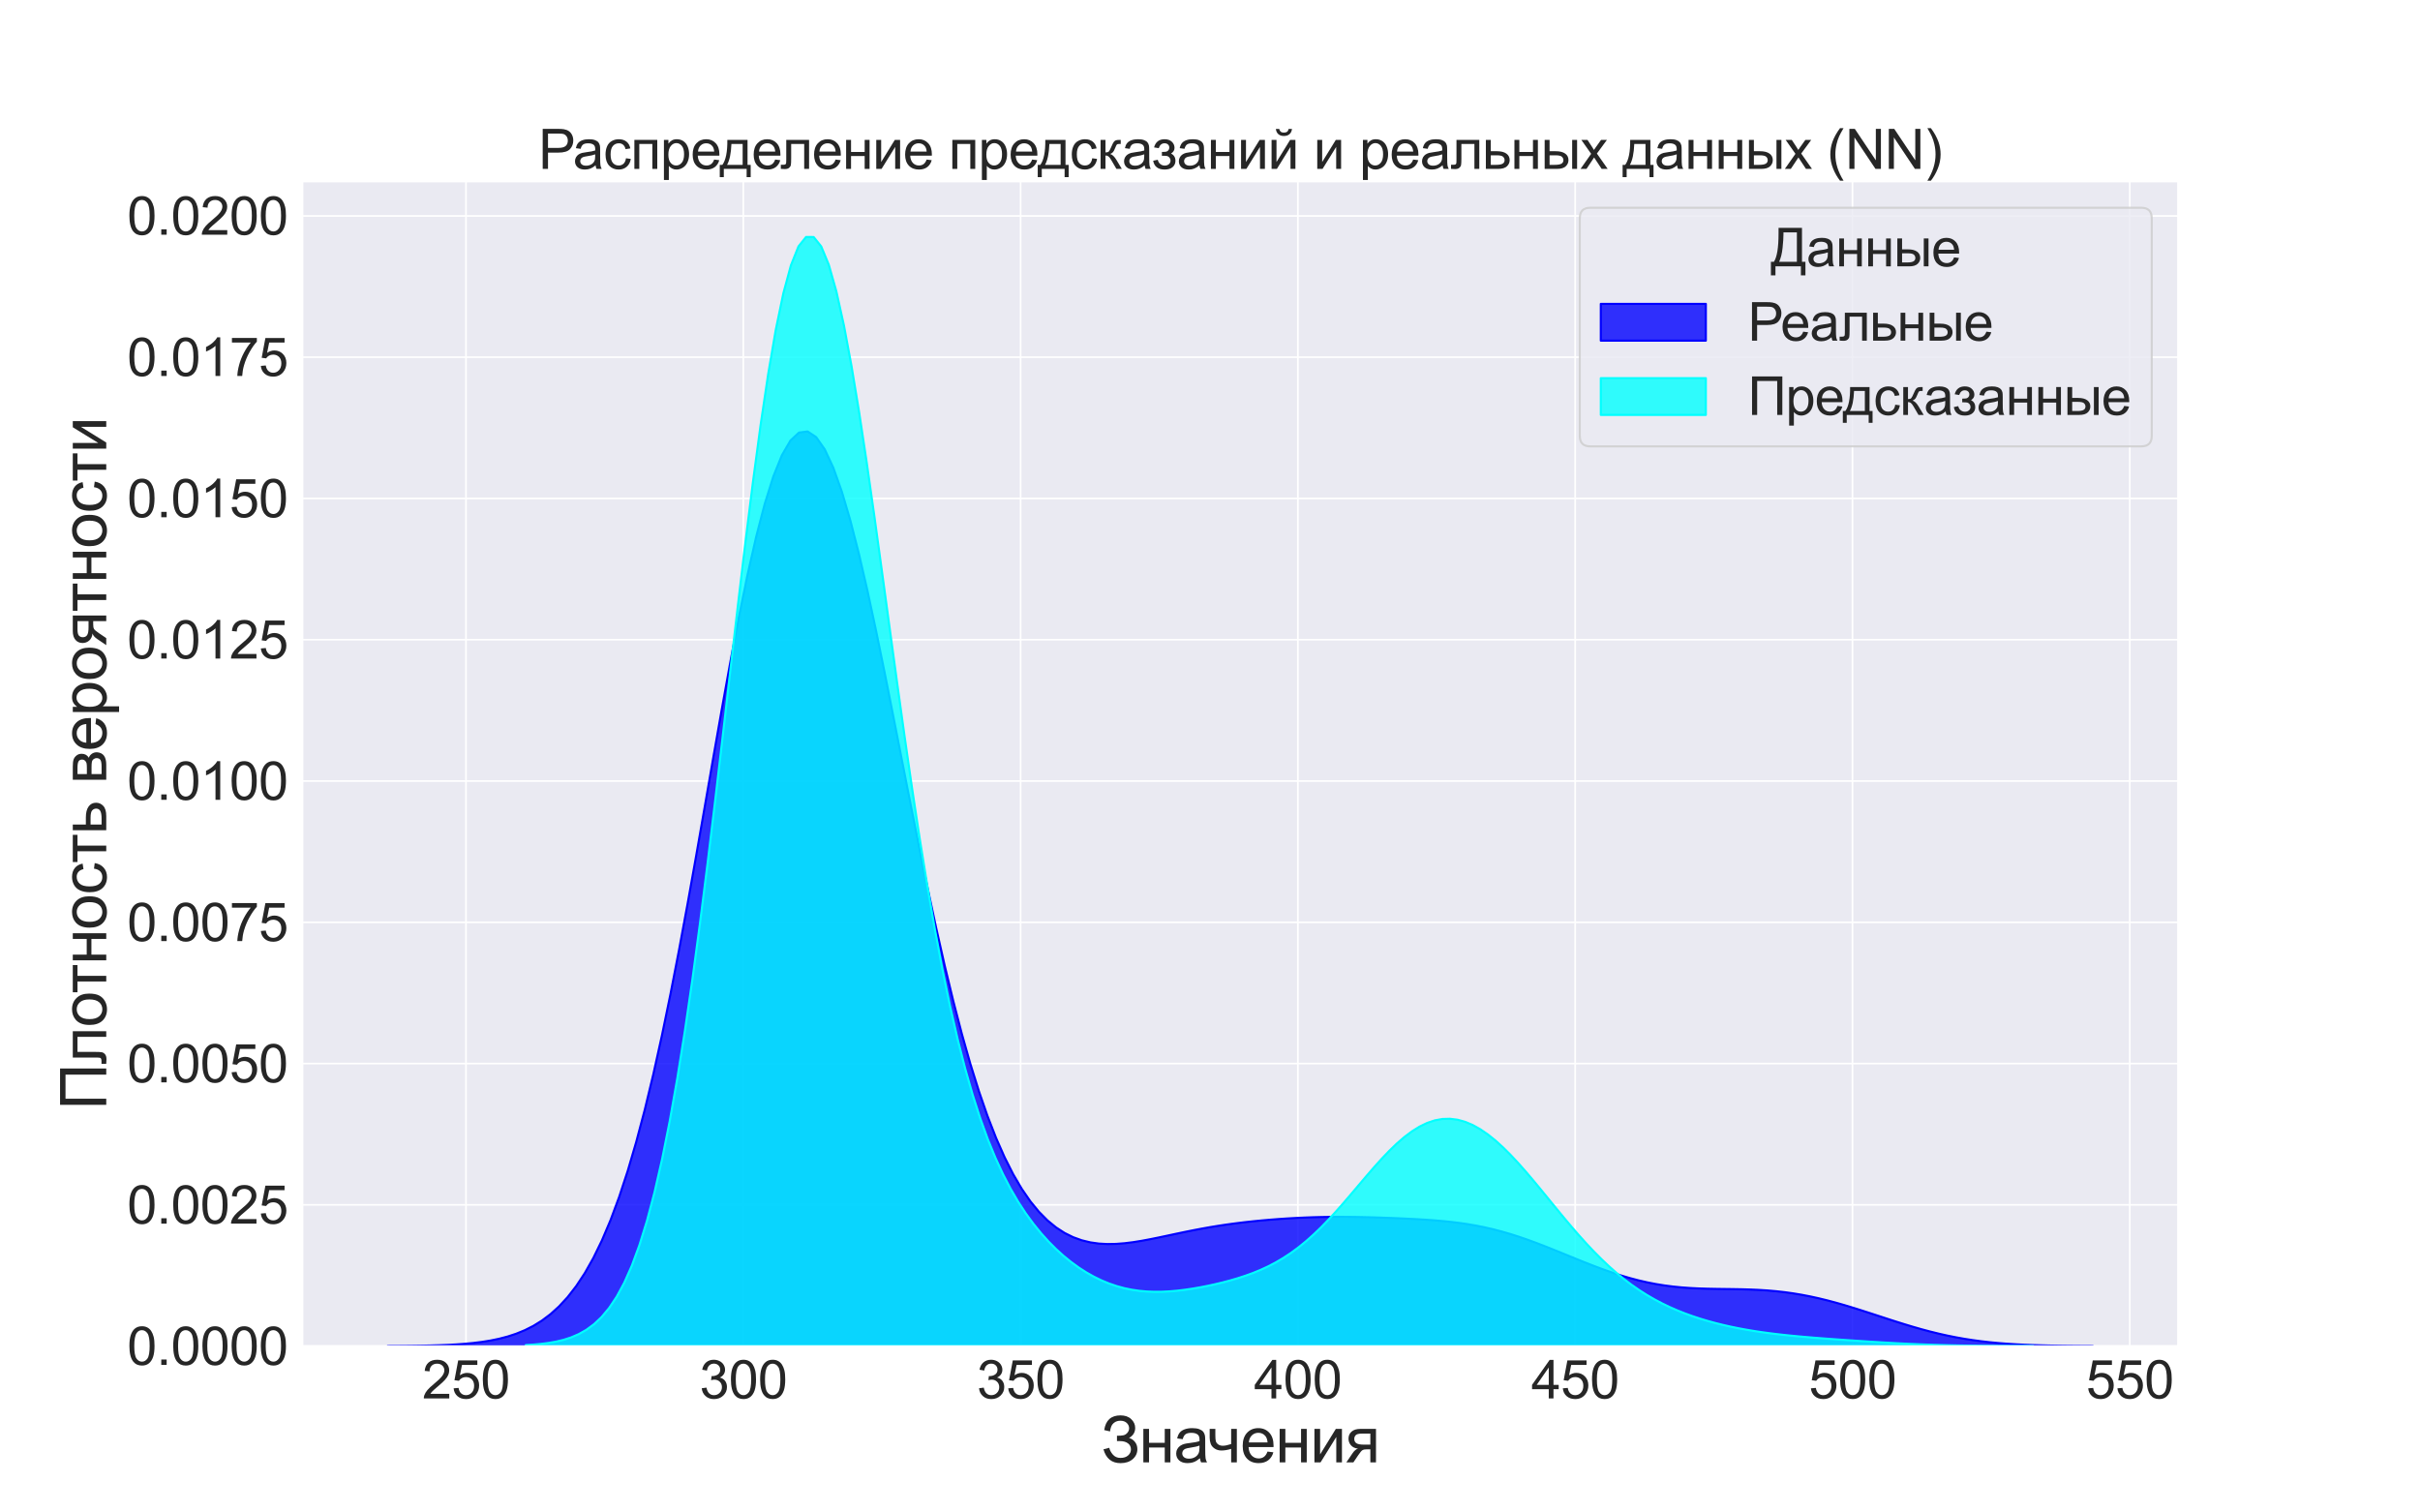 <?xml version="1.0" encoding="utf-8" standalone="no"?>
<!DOCTYPE svg PUBLIC "-//W3C//DTD SVG 1.1//EN"
  "http://www.w3.org/Graphics/SVG/1.1/DTD/svg11.dtd">
<svg xmlns:xlink="http://www.w3.org/1999/xlink" width="1152pt" height="720pt" viewBox="0 0 1152 720" xmlns="http://www.w3.org/2000/svg" version="1.1">
 <defs>
  <style type="text/css">*{stroke-linejoin: round; stroke-linecap: butt}</style>
 </defs>
 <g id="figure_1">
  <g id="patch_1">
   <path d="M 0 720 
L 1152 720 
L 1152 0 
L 0 0 
z
" style="fill: #ffffff"/>
  </g>
  <g id="axes_1">
   <g id="patch_2">
    <path d="M 144 640.8 
L 1036.8 640.8 
L 1036.8 86.4 
L 144 86.4 
z
" style="fill: #eaeaf2"/>
   </g>
   <g id="matplotlib.axis_1">
    <g id="xtick_1">
     <g id="line2d_1">
      <path d="M 221.827 640.8 
L 221.827 86.4 
" clip-path="url(#pad0584fffa)" style="fill: none; stroke: #ffffff; stroke-width: 0.8; stroke-linecap: round"/>
     </g>
     <g id="text_1">
      <!-- 250 -->
      <g style="fill: #262626" transform="translate(200.973 665.695) scale(0.25 -0.25)">
       <defs>
        <path id="ArialMT-32" d="M 3222 541 
L 3222 0 
L 194 0 
Q 188 203 259 391 
Q 375 700 629 1000 
Q 884 1300 1366 1694 
Q 2113 2306 2375 2664 
Q 2638 3022 2638 3341 
Q 2638 3675 2398 3904 
Q 2159 4134 1775 4134 
Q 1369 4134 1125 3890 
Q 881 3647 878 3216 
L 300 3275 
Q 359 3922 746 4261 
Q 1134 4600 1788 4600 
Q 2447 4600 2831 4234 
Q 3216 3869 3216 3328 
Q 3216 3053 3103 2787 
Q 2991 2522 2730 2228 
Q 2469 1934 1863 1422 
Q 1356 997 1212 845 
Q 1069 694 975 541 
L 3222 541 
z
" transform="scale(0.016)"/>
        <path id="ArialMT-35" d="M 266 1200 
L 856 1250 
Q 922 819 1161 601 
Q 1400 384 1738 384 
Q 2144 384 2425 690 
Q 2706 997 2706 1503 
Q 2706 1984 2436 2262 
Q 2166 2541 1728 2541 
Q 1456 2541 1237 2417 
Q 1019 2294 894 2097 
L 366 2166 
L 809 4519 
L 3088 4519 
L 3088 3981 
L 1259 3981 
L 1013 2750 
Q 1425 3038 1878 3038 
Q 2478 3038 2890 2622 
Q 3303 2206 3303 1553 
Q 3303 931 2941 478 
Q 2500 -78 1738 -78 
Q 1113 -78 717 272 
Q 322 622 266 1200 
z
" transform="scale(0.016)"/>
        <path id="ArialMT-30" d="M 266 2259 
Q 266 3072 433 3567 
Q 600 4063 929 4331 
Q 1259 4600 1759 4600 
Q 2128 4600 2406 4451 
Q 2684 4303 2865 4023 
Q 3047 3744 3150 3342 
Q 3253 2941 3253 2259 
Q 3253 1453 3087 958 
Q 2922 463 2592 192 
Q 2263 -78 1759 -78 
Q 1097 -78 719 397 
Q 266 969 266 2259 
z
M 844 2259 
Q 844 1131 1108 757 
Q 1372 384 1759 384 
Q 2147 384 2411 759 
Q 2675 1134 2675 2259 
Q 2675 3391 2411 3762 
Q 2147 4134 1753 4134 
Q 1366 4134 1134 3806 
Q 844 3388 844 2259 
z
" transform="scale(0.016)"/>
       </defs>
       <use xlink:href="#ArialMT-32"/>
       <use xlink:href="#ArialMT-35" x="55.615"/>
       <use xlink:href="#ArialMT-30" x="111.23"/>
      </g>
     </g>
    </g>
    <g id="xtick_2">
     <g id="line2d_2">
      <path d="M 353.831 640.8 
L 353.831 86.4 
" clip-path="url(#pad0584fffa)" style="fill: none; stroke: #ffffff; stroke-width: 0.8; stroke-linecap: round"/>
     </g>
     <g id="text_2">
      <!-- 300 -->
      <g style="fill: #262626" transform="translate(332.977 665.695) scale(0.25 -0.25)">
       <defs>
        <path id="ArialMT-33" d="M 269 1209 
L 831 1284 
Q 928 806 1161 595 
Q 1394 384 1728 384 
Q 2125 384 2398 659 
Q 2672 934 2672 1341 
Q 2672 1728 2419 1979 
Q 2166 2231 1775 2231 
Q 1616 2231 1378 2169 
L 1441 2663 
Q 1497 2656 1531 2656 
Q 1891 2656 2178 2843 
Q 2466 3031 2466 3422 
Q 2466 3731 2256 3934 
Q 2047 4138 1716 4138 
Q 1388 4138 1169 3931 
Q 950 3725 888 3313 
L 325 3413 
Q 428 3978 793 4289 
Q 1159 4600 1703 4600 
Q 2078 4600 2393 4439 
Q 2709 4278 2876 4000 
Q 3044 3722 3044 3409 
Q 3044 3113 2884 2869 
Q 2725 2625 2413 2481 
Q 2819 2388 3044 2092 
Q 3269 1797 3269 1353 
Q 3269 753 2831 336 
Q 2394 -81 1725 -81 
Q 1122 -81 723 278 
Q 325 638 269 1209 
z
" transform="scale(0.016)"/>
       </defs>
       <use xlink:href="#ArialMT-33"/>
       <use xlink:href="#ArialMT-30" x="55.615"/>
       <use xlink:href="#ArialMT-30" x="111.23"/>
      </g>
     </g>
    </g>
    <g id="xtick_3">
     <g id="line2d_3">
      <path d="M 485.834 640.8 
L 485.834 86.4 
" clip-path="url(#pad0584fffa)" style="fill: none; stroke: #ffffff; stroke-width: 0.8; stroke-linecap: round"/>
     </g>
     <g id="text_3">
      <!-- 350 -->
      <g style="fill: #262626" transform="translate(464.981 665.695) scale(0.25 -0.25)">
       <use xlink:href="#ArialMT-33"/>
       <use xlink:href="#ArialMT-35" x="55.615"/>
       <use xlink:href="#ArialMT-30" x="111.23"/>
      </g>
     </g>
    </g>
    <g id="xtick_4">
     <g id="line2d_4">
      <path d="M 617.838 640.8 
L 617.838 86.4 
" clip-path="url(#pad0584fffa)" style="fill: none; stroke: #ffffff; stroke-width: 0.8; stroke-linecap: round"/>
     </g>
     <g id="text_4">
      <!-- 400 -->
      <g style="fill: #262626" transform="translate(596.985 665.695) scale(0.25 -0.25)">
       <defs>
        <path id="ArialMT-34" d="M 2069 0 
L 2069 1097 
L 81 1097 
L 81 1613 
L 2172 4581 
L 2631 4581 
L 2631 1613 
L 3250 1613 
L 3250 1097 
L 2631 1097 
L 2631 0 
L 2069 0 
z
M 2069 1613 
L 2069 3678 
L 634 1613 
L 2069 1613 
z
" transform="scale(0.016)"/>
       </defs>
       <use xlink:href="#ArialMT-34"/>
       <use xlink:href="#ArialMT-30" x="55.615"/>
       <use xlink:href="#ArialMT-30" x="111.23"/>
      </g>
     </g>
    </g>
    <g id="xtick_5">
     <g id="line2d_5">
      <path d="M 749.842 640.8 
L 749.842 86.4 
" clip-path="url(#pad0584fffa)" style="fill: none; stroke: #ffffff; stroke-width: 0.8; stroke-linecap: round"/>
     </g>
     <g id="text_5">
      <!-- 450 -->
      <g style="fill: #262626" transform="translate(728.988 665.695) scale(0.25 -0.25)">
       <use xlink:href="#ArialMT-34"/>
       <use xlink:href="#ArialMT-35" x="55.615"/>
       <use xlink:href="#ArialMT-30" x="111.23"/>
      </g>
     </g>
    </g>
    <g id="xtick_6">
     <g id="line2d_6">
      <path d="M 881.846 640.8 
L 881.846 86.4 
" clip-path="url(#pad0584fffa)" style="fill: none; stroke: #ffffff; stroke-width: 0.8; stroke-linecap: round"/>
     </g>
     <g id="text_6">
      <!-- 500 -->
      <g style="fill: #262626" transform="translate(860.992 665.695) scale(0.25 -0.25)">
       <use xlink:href="#ArialMT-35"/>
       <use xlink:href="#ArialMT-30" x="55.615"/>
       <use xlink:href="#ArialMT-30" x="111.23"/>
      </g>
     </g>
    </g>
    <g id="xtick_7">
     <g id="line2d_7">
      <path d="M 1013.85 640.8 
L 1013.85 86.4 
" clip-path="url(#pad0584fffa)" style="fill: none; stroke: #ffffff; stroke-width: 0.8; stroke-linecap: round"/>
     </g>
     <g id="text_7">
      <!-- 550 -->
      <g style="fill: #262626" transform="translate(992.996 665.695) scale(0.25 -0.25)">
       <use xlink:href="#ArialMT-35"/>
       <use xlink:href="#ArialMT-35" x="55.615"/>
       <use xlink:href="#ArialMT-30" x="111.23"/>
      </g>
     </g>
    </g>
    <g id="text_8">
     <!-- Значения -->
     <g style="fill: #262626" transform="translate(524.112 696.137) scale(0.3 -0.3)">
      <defs>
       <path id="ArialMT-417" d="M 244 1294 
L 822 1444 
Q 888 1109 1173 775 
Q 1459 441 1931 441 
Q 2413 441 2691 687 
Q 2969 934 2969 1284 
Q 2969 1663 2675 1886 
Q 2381 2109 1875 2109 
L 1584 2109 
L 1584 2638 
Q 2003 2638 2225 2686 
Q 2447 2734 2617 2932 
Q 2788 3131 2788 3384 
Q 2788 3684 2555 3906 
Q 2322 4128 1925 4128 
Q 1578 4128 1333 3954 
Q 1088 3781 994 3495 
Q 900 3209 900 3069 
L 319 3200 
Q 534 4659 1931 4659 
Q 2603 4659 2997 4286 
Q 3391 3913 3391 3413 
Q 3391 2772 2784 2419 
Q 3134 2322 3370 2023 
Q 3606 1725 3606 1309 
Q 3606 719 3148 320 
Q 2691 -78 1934 -78 
Q 634 -78 244 1294 
z
" transform="scale(0.016)"/>
       <path id="ArialMT-43d" d="M 425 3319 
L 988 3319 
L 988 1938 
L 2547 1938 
L 2547 3319 
L 3109 3319 
L 3109 0 
L 2547 0 
L 2547 1472 
L 988 1472 
L 988 0 
L 425 0 
L 425 3319 
z
" transform="scale(0.016)"/>
       <path id="ArialMT-430" d="M 2588 409 
Q 2275 144 1986 34 
Q 1697 -75 1366 -75 
Q 819 -75 525 192 
Q 231 459 231 875 
Q 231 1119 342 1320 
Q 453 1522 633 1644 
Q 813 1766 1038 1828 
Q 1203 1872 1538 1913 
Q 2219 1994 2541 2106 
Q 2544 2222 2544 2253 
Q 2544 2597 2384 2738 
Q 2169 2928 1744 2928 
Q 1347 2928 1158 2789 
Q 969 2650 878 2297 
L 328 2372 
Q 403 2725 575 2942 
Q 747 3159 1072 3276 
Q 1397 3394 1825 3394 
Q 2250 3394 2515 3294 
Q 2781 3194 2906 3042 
Q 3031 2891 3081 2659 
Q 3109 2516 3109 2141 
L 3109 1391 
Q 3109 606 3145 398 
Q 3181 191 3288 0 
L 2700 0 
Q 2613 175 2588 409 
z
M 2541 1666 
Q 2234 1541 1622 1453 
Q 1275 1403 1131 1340 
Q 988 1278 909 1158 
Q 831 1038 831 891 
Q 831 666 1001 516 
Q 1172 366 1500 366 
Q 1825 366 2078 508 
Q 2331 650 2450 897 
Q 2541 1088 2541 1459 
L 2541 1666 
z
" transform="scale(0.016)"/>
       <path id="ArialMT-447" d="M 216 3319 
L 778 3319 
L 778 2691 
Q 778 2284 826 2101 
Q 875 1919 1059 1783 
Q 1244 1647 1522 1647 
Q 1841 1647 2347 1816 
L 2347 3319 
L 2909 3319 
L 2909 0 
L 2347 0 
L 2347 1338 
Q 1828 1175 1378 1175 
Q 1000 1175 711 1367 
Q 422 1559 319 1837 
Q 216 2116 216 2450 
L 216 3319 
z
" transform="scale(0.016)"/>
       <path id="ArialMT-435" d="M 2694 1069 
L 3275 997 
Q 3138 488 2766 206 
Q 2394 -75 1816 -75 
Q 1088 -75 661 373 
Q 234 822 234 1631 
Q 234 2469 665 2931 
Q 1097 3394 1784 3394 
Q 2450 3394 2872 2941 
Q 3294 2488 3294 1666 
Q 3294 1616 3291 1516 
L 816 1516 
Q 847 969 1125 678 
Q 1403 388 1819 388 
Q 2128 388 2347 550 
Q 2566 713 2694 1069 
z
M 847 1978 
L 2700 1978 
Q 2663 2397 2488 2606 
Q 2219 2931 1791 2931 
Q 1403 2931 1139 2672 
Q 875 2413 847 1978 
z
" transform="scale(0.016)"/>
       <path id="ArialMT-438" d="M 422 3319 
L 984 3319 
L 984 788 
L 2544 3319 
L 3150 3319 
L 3150 0 
L 2588 0 
L 2588 2516 
L 1028 0 
L 422 0 
L 422 3319 
z
" transform="scale(0.016)"/>
       <path id="ArialMT-44f" d="M 3034 3319 
L 3034 0 
L 2475 0 
L 2475 1294 
L 2150 1294 
Q 1853 1294 1708 1217 
Q 1563 1141 1284 725 
L 794 0 
L 97 0 
L 703 894 
Q 981 1303 1256 1356 
Q 775 1422 542 1703 
Q 309 1984 309 2350 
Q 309 2781 614 3050 
Q 919 3319 1497 3319 
L 3034 3319 
z
M 2475 2853 
L 1675 2853 
Q 1172 2853 1026 2697 
Q 881 2541 881 2331 
Q 881 2034 1095 1895 
Q 1309 1756 1853 1756 
L 2475 1756 
L 2475 2853 
z
" transform="scale(0.016)"/>
      </defs>
      <use xlink:href="#ArialMT-417"/>
      <use xlink:href="#ArialMT-43d" x="60.4"/>
      <use xlink:href="#ArialMT-430" x="115.625"/>
      <use xlink:href="#ArialMT-447" x="168.99"/>
      <use xlink:href="#ArialMT-435" x="221.09"/>
      <use xlink:href="#ArialMT-43d" x="276.705"/>
      <use xlink:href="#ArialMT-438" x="331.93"/>
      <use xlink:href="#ArialMT-44f" x="387.789"/>
     </g>
    </g>
   </g>
   <g id="matplotlib.axis_2">
    <g id="ytick_1">
     <g id="line2d_8">
      <path d="M 144 640.8 
L 1036.8 640.8 
" clip-path="url(#pad0584fffa)" style="fill: none; stroke: #ffffff; stroke-width: 0.8; stroke-linecap: round"/>
     </g>
     <g id="text_9">
      <!-- 0.0000 -->
      <g style="fill: #262626" transform="translate(60.543 649.747) scale(0.25 -0.25)">
       <defs>
        <path id="ArialMT-2e" d="M 581 0 
L 581 641 
L 1222 641 
L 1222 0 
L 581 0 
z
" transform="scale(0.016)"/>
       </defs>
       <use xlink:href="#ArialMT-30"/>
       <use xlink:href="#ArialMT-2e" x="55.615"/>
       <use xlink:href="#ArialMT-30" x="83.398"/>
       <use xlink:href="#ArialMT-30" x="139.014"/>
       <use xlink:href="#ArialMT-30" x="194.629"/>
       <use xlink:href="#ArialMT-30" x="250.244"/>
      </g>
     </g>
    </g>
    <g id="ytick_2">
     <g id="line2d_9">
      <path d="M 144 573.547 
L 1036.8 573.547 
" clip-path="url(#pad0584fffa)" style="fill: none; stroke: #ffffff; stroke-width: 0.8; stroke-linecap: round"/>
     </g>
     <g id="text_10">
      <!-- 0.0025 -->
      <g style="fill: #262626" transform="translate(60.543 582.495) scale(0.25 -0.25)">
       <use xlink:href="#ArialMT-30"/>
       <use xlink:href="#ArialMT-2e" x="55.615"/>
       <use xlink:href="#ArialMT-30" x="83.398"/>
       <use xlink:href="#ArialMT-30" x="139.014"/>
       <use xlink:href="#ArialMT-32" x="194.629"/>
       <use xlink:href="#ArialMT-35" x="250.244"/>
      </g>
     </g>
    </g>
    <g id="ytick_3">
     <g id="line2d_10">
      <path d="M 144 506.295 
L 1036.8 506.295 
" clip-path="url(#pad0584fffa)" style="fill: none; stroke: #ffffff; stroke-width: 0.8; stroke-linecap: round"/>
     </g>
     <g id="text_11">
      <!-- 0.0050 -->
      <g style="fill: #262626" transform="translate(60.543 515.242) scale(0.25 -0.25)">
       <use xlink:href="#ArialMT-30"/>
       <use xlink:href="#ArialMT-2e" x="55.615"/>
       <use xlink:href="#ArialMT-30" x="83.398"/>
       <use xlink:href="#ArialMT-30" x="139.014"/>
       <use xlink:href="#ArialMT-35" x="194.629"/>
       <use xlink:href="#ArialMT-30" x="250.244"/>
      </g>
     </g>
    </g>
    <g id="ytick_4">
     <g id="line2d_11">
      <path d="M 144 439.042 
L 1036.8 439.042 
" clip-path="url(#pad0584fffa)" style="fill: none; stroke: #ffffff; stroke-width: 0.8; stroke-linecap: round"/>
     </g>
     <g id="text_12">
      <!-- 0.0075 -->
      <g style="fill: #262626" transform="translate(60.543 447.989) scale(0.25 -0.25)">
       <defs>
        <path id="ArialMT-37" d="M 303 3981 
L 303 4522 
L 3269 4522 
L 3269 4084 
Q 2831 3619 2401 2847 
Q 1972 2075 1738 1259 
Q 1569 684 1522 0 
L 944 0 
Q 953 541 1156 1306 
Q 1359 2072 1739 2783 
Q 2119 3494 2547 3981 
L 303 3981 
z
" transform="scale(0.016)"/>
       </defs>
       <use xlink:href="#ArialMT-30"/>
       <use xlink:href="#ArialMT-2e" x="55.615"/>
       <use xlink:href="#ArialMT-30" x="83.398"/>
       <use xlink:href="#ArialMT-30" x="139.014"/>
       <use xlink:href="#ArialMT-37" x="194.629"/>
       <use xlink:href="#ArialMT-35" x="250.244"/>
      </g>
     </g>
    </g>
    <g id="ytick_5">
     <g id="line2d_12">
      <path d="M 144 371.79 
L 1036.8 371.79 
" clip-path="url(#pad0584fffa)" style="fill: none; stroke: #ffffff; stroke-width: 0.8; stroke-linecap: round"/>
     </g>
     <g id="text_13">
      <!-- 0.0100 -->
      <g style="fill: #262626" transform="translate(60.543 380.737) scale(0.25 -0.25)">
       <defs>
        <path id="ArialMT-31" d="M 2384 0 
L 1822 0 
L 1822 3584 
Q 1619 3391 1289 3197 
Q 959 3003 697 2906 
L 697 3450 
Q 1169 3672 1522 3987 
Q 1875 4303 2022 4600 
L 2384 4600 
L 2384 0 
z
" transform="scale(0.016)"/>
       </defs>
       <use xlink:href="#ArialMT-30"/>
       <use xlink:href="#ArialMT-2e" x="55.615"/>
       <use xlink:href="#ArialMT-30" x="83.398"/>
       <use xlink:href="#ArialMT-31" x="139.014"/>
       <use xlink:href="#ArialMT-30" x="194.629"/>
       <use xlink:href="#ArialMT-30" x="250.244"/>
      </g>
     </g>
    </g>
    <g id="ytick_6">
     <g id="line2d_13">
      <path d="M 144 304.537 
L 1036.8 304.537 
" clip-path="url(#pad0584fffa)" style="fill: none; stroke: #ffffff; stroke-width: 0.8; stroke-linecap: round"/>
     </g>
     <g id="text_14">
      <!-- 0.0125 -->
      <g style="fill: #262626" transform="translate(60.543 313.484) scale(0.25 -0.25)">
       <use xlink:href="#ArialMT-30"/>
       <use xlink:href="#ArialMT-2e" x="55.615"/>
       <use xlink:href="#ArialMT-30" x="83.398"/>
       <use xlink:href="#ArialMT-31" x="139.014"/>
       <use xlink:href="#ArialMT-32" x="194.629"/>
       <use xlink:href="#ArialMT-35" x="250.244"/>
      </g>
     </g>
    </g>
    <g id="ytick_7">
     <g id="line2d_14">
      <path d="M 144 237.284 
L 1036.8 237.284 
" clip-path="url(#pad0584fffa)" style="fill: none; stroke: #ffffff; stroke-width: 0.8; stroke-linecap: round"/>
     </g>
     <g id="text_15">
      <!-- 0.0150 -->
      <g style="fill: #262626" transform="translate(60.543 246.232) scale(0.25 -0.25)">
       <use xlink:href="#ArialMT-30"/>
       <use xlink:href="#ArialMT-2e" x="55.615"/>
       <use xlink:href="#ArialMT-30" x="83.398"/>
       <use xlink:href="#ArialMT-31" x="139.014"/>
       <use xlink:href="#ArialMT-35" x="194.629"/>
       <use xlink:href="#ArialMT-30" x="250.244"/>
      </g>
     </g>
    </g>
    <g id="ytick_8">
     <g id="line2d_15">
      <path d="M 144 170.032 
L 1036.8 170.032 
" clip-path="url(#pad0584fffa)" style="fill: none; stroke: #ffffff; stroke-width: 0.8; stroke-linecap: round"/>
     </g>
     <g id="text_16">
      <!-- 0.0175 -->
      <g style="fill: #262626" transform="translate(60.543 178.979) scale(0.25 -0.25)">
       <use xlink:href="#ArialMT-30"/>
       <use xlink:href="#ArialMT-2e" x="55.615"/>
       <use xlink:href="#ArialMT-30" x="83.398"/>
       <use xlink:href="#ArialMT-31" x="139.014"/>
       <use xlink:href="#ArialMT-37" x="194.629"/>
       <use xlink:href="#ArialMT-35" x="250.244"/>
      </g>
     </g>
    </g>
    <g id="ytick_9">
     <g id="line2d_16">
      <path d="M 144 102.779 
L 1036.8 102.779 
" clip-path="url(#pad0584fffa)" style="fill: none; stroke: #ffffff; stroke-width: 0.8; stroke-linecap: round"/>
     </g>
     <g id="text_17">
      <!-- 0.0200 -->
      <g style="fill: #262626" transform="translate(60.543 111.726) scale(0.25 -0.25)">
       <use xlink:href="#ArialMT-30"/>
       <use xlink:href="#ArialMT-2e" x="55.615"/>
       <use xlink:href="#ArialMT-30" x="83.398"/>
       <use xlink:href="#ArialMT-32" x="139.014"/>
       <use xlink:href="#ArialMT-30" x="194.629"/>
       <use xlink:href="#ArialMT-30" x="250.244"/>
      </g>
     </g>
    </g>
    <g id="text_18">
     <!-- Плотность вероятности -->
     <g style="fill: #262626" transform="translate(50.58 528.34) rotate(-90) scale(0.3 -0.3)">
      <defs>
       <path id="ArialMT-41f" d="M 500 4581 
L 4103 4581 
L 4103 0 
L 3494 0 
L 3494 4041 
L 1106 4041 
L 1106 0 
L 500 0 
L 500 4581 
z
" transform="scale(0.016)"/>
       <path id="ArialMT-43b" d="M 697 3319 
L 3309 3319 
L 3309 0 
L 2750 0 
L 2750 2853 
L 1259 2853 
L 1259 1200 
Q 1259 622 1221 437 
Q 1184 253 1015 115 
Q 847 -22 528 -22 
Q 331 -22 75 3 
L 75 472 
L 322 472 
Q 497 472 572 508 
Q 647 544 672 622 
Q 697 700 697 1131 
L 697 3319 
z
" transform="scale(0.016)"/>
       <path id="ArialMT-43e" d="M 213 1659 
Q 213 2581 725 3025 
Q 1153 3394 1769 3394 
Q 2453 3394 2887 2945 
Q 3322 2497 3322 1706 
Q 3322 1066 3130 698 
Q 2938 331 2570 128 
Q 2203 -75 1769 -75 
Q 1072 -75 642 372 
Q 213 819 213 1659 
z
M 791 1659 
Q 791 1022 1069 705 
Q 1347 388 1769 388 
Q 2188 388 2466 706 
Q 2744 1025 2744 1678 
Q 2744 2294 2464 2611 
Q 2184 2928 1769 2928 
Q 1347 2928 1069 2612 
Q 791 2297 791 1659 
z
" transform="scale(0.016)"/>
       <path id="ArialMT-442" d="M 119 3319 
L 2816 3319 
L 2816 2853 
L 1747 2853 
L 1747 0 
L 1188 0 
L 1188 2853 
L 119 2853 
L 119 3319 
z
" transform="scale(0.016)"/>
       <path id="ArialMT-441" d="M 2588 1216 
L 3141 1144 
Q 3050 572 2676 248 
Q 2303 -75 1759 -75 
Q 1078 -75 664 370 
Q 250 816 250 1647 
Q 250 2184 428 2587 
Q 606 2991 970 3192 
Q 1334 3394 1763 3394 
Q 2303 3394 2647 3120 
Q 2991 2847 3088 2344 
L 2541 2259 
Q 2463 2594 2264 2762 
Q 2066 2931 1784 2931 
Q 1359 2931 1093 2626 
Q 828 2322 828 1663 
Q 828 994 1084 691 
Q 1341 388 1753 388 
Q 2084 388 2306 591 
Q 2528 794 2588 1216 
z
" transform="scale(0.016)"/>
       <path id="ArialMT-44c" d="M 413 3319 
L 975 3319 
L 975 2022 
L 1688 2022 
Q 2384 2022 2761 1751 
Q 3138 1481 3138 1006 
Q 3138 591 2823 295 
Q 2509 0 1819 0 
L 413 0 
L 413 3319 
z
M 975 463 
L 1566 463 
Q 2100 463 2328 594 
Q 2556 725 2556 1003 
Q 2556 1219 2387 1387 
Q 2219 1556 1641 1556 
L 975 1556 
L 975 463 
z
" transform="scale(0.016)"/>
       <path id="ArialMT-20" transform="scale(0.016)"/>
       <path id="ArialMT-432" d="M 425 3319 
L 1722 3319 
Q 2200 3319 2433 3239 
Q 2666 3159 2833 2946 
Q 3000 2734 3000 2438 
Q 3000 2200 2901 2023 
Q 2803 1847 2606 1728 
Q 2841 1650 2995 1436 
Q 3150 1222 3150 928 
Q 3119 456 2812 228 
Q 2506 0 1922 0 
L 425 0 
L 425 3319 
z
M 988 1922 
L 1588 1922 
Q 1947 1922 2081 1959 
Q 2216 1997 2322 2111 
Q 2428 2225 2428 2384 
Q 2428 2647 2242 2750 
Q 2056 2853 1606 2853 
L 988 2853 
L 988 1922 
z
M 988 463 
L 1728 463 
Q 2206 463 2384 573 
Q 2563 684 2572 956 
Q 2572 1116 2469 1252 
Q 2366 1388 2200 1423 
Q 2034 1459 1669 1459 
L 988 1459 
L 988 463 
z
" transform="scale(0.016)"/>
       <path id="ArialMT-440" d="M 422 -1272 
L 422 3319 
L 934 3319 
L 934 2888 
Q 1116 3141 1344 3267 
Q 1572 3394 1897 3394 
Q 2322 3394 2647 3175 
Q 2972 2956 3137 2557 
Q 3303 2159 3303 1684 
Q 3303 1175 3120 767 
Q 2938 359 2589 142 
Q 2241 -75 1856 -75 
Q 1575 -75 1351 44 
Q 1128 163 984 344 
L 984 -1272 
L 422 -1272 
z
M 931 1641 
Q 931 1000 1190 694 
Q 1450 388 1819 388 
Q 2194 388 2461 705 
Q 2728 1022 2728 1688 
Q 2728 2322 2467 2637 
Q 2206 2953 1844 2953 
Q 1484 2953 1207 2617 
Q 931 2281 931 1641 
z
" transform="scale(0.016)"/>
      </defs>
      <use xlink:href="#ArialMT-41f"/>
      <use xlink:href="#ArialMT-43b" x="71.875"/>
      <use xlink:href="#ArialMT-43e" x="131.35"/>
      <use xlink:href="#ArialMT-442" x="184.715"/>
      <use xlink:href="#ArialMT-43d" x="230.516"/>
      <use xlink:href="#ArialMT-43e" x="285.74"/>
      <use xlink:href="#ArialMT-441" x="341.355"/>
      <use xlink:href="#ArialMT-442" x="391.355"/>
      <use xlink:href="#ArialMT-44c" x="437.156"/>
      <use xlink:href="#ArialMT-20" x="489.256"/>
      <use xlink:href="#ArialMT-432" x="517.039"/>
      <use xlink:href="#ArialMT-435" x="569.039"/>
      <use xlink:href="#ArialMT-440" x="624.654"/>
      <use xlink:href="#ArialMT-43e" x="680.27"/>
      <use xlink:href="#ArialMT-44f" x="735.885"/>
      <use xlink:href="#ArialMT-442" x="790.035"/>
      <use xlink:href="#ArialMT-43d" x="835.836"/>
      <use xlink:href="#ArialMT-43e" x="891.061"/>
      <use xlink:href="#ArialMT-441" x="946.676"/>
      <use xlink:href="#ArialMT-442" x="996.676"/>
      <use xlink:href="#ArialMT-438" x="1042.477"/>
     </g>
    </g>
   </g>
   <g id="PolyCollection_1">
    <defs>
     <path id="m208aa9d73d" d="M 184.582 -79.245 
L 184.582 -79.2 
L 188.66 -79.2 
L 192.739 -79.2 
L 196.818 -79.2 
L 200.896 -79.2 
L 204.975 -79.2 
L 209.053 -79.2 
L 213.132 -79.2 
L 217.21 -79.2 
L 221.289 -79.2 
L 225.368 -79.2 
L 229.446 -79.2 
L 233.525 -79.2 
L 237.603 -79.2 
L 241.682 -79.2 
L 245.76 -79.2 
L 249.839 -79.2 
L 253.918 -79.2 
L 257.996 -79.2 
L 262.075 -79.2 
L 266.153 -79.2 
L 270.232 -79.2 
L 274.31 -79.2 
L 278.389 -79.2 
L 282.468 -79.2 
L 286.546 -79.2 
L 290.625 -79.2 
L 294.703 -79.2 
L 298.782 -79.2 
L 302.86 -79.2 
L 306.939 -79.2 
L 311.018 -79.2 
L 315.096 -79.2 
L 319.175 -79.2 
L 323.253 -79.2 
L 327.332 -79.2 
L 331.411 -79.2 
L 335.489 -79.2 
L 339.568 -79.2 
L 343.646 -79.2 
L 347.725 -79.2 
L 351.803 -79.2 
L 355.882 -79.2 
L 359.961 -79.2 
L 364.039 -79.2 
L 368.118 -79.2 
L 372.196 -79.2 
L 376.275 -79.2 
L 380.353 -79.2 
L 384.432 -79.2 
L 388.511 -79.2 
L 392.589 -79.2 
L 396.668 -79.2 
L 400.746 -79.2 
L 404.825 -79.2 
L 408.903 -79.2 
L 412.982 -79.2 
L 417.061 -79.2 
L 421.139 -79.2 
L 425.218 -79.2 
L 429.296 -79.2 
L 433.375 -79.2 
L 437.453 -79.2 
L 441.532 -79.2 
L 445.611 -79.2 
L 449.689 -79.2 
L 453.768 -79.2 
L 457.846 -79.2 
L 461.925 -79.2 
L 466.003 -79.2 
L 470.082 -79.2 
L 474.161 -79.2 
L 478.239 -79.2 
L 482.318 -79.2 
L 486.396 -79.2 
L 490.475 -79.2 
L 494.553 -79.2 
L 498.632 -79.2 
L 502.711 -79.2 
L 506.789 -79.2 
L 510.868 -79.2 
L 514.946 -79.2 
L 519.025 -79.2 
L 523.104 -79.2 
L 527.182 -79.2 
L 531.261 -79.2 
L 535.339 -79.2 
L 539.418 -79.2 
L 543.496 -79.2 
L 547.575 -79.2 
L 551.654 -79.2 
L 555.732 -79.2 
L 559.811 -79.2 
L 563.889 -79.2 
L 567.968 -79.2 
L 572.046 -79.2 
L 576.125 -79.2 
L 580.204 -79.2 
L 584.282 -79.2 
L 588.361 -79.2 
L 592.439 -79.2 
L 596.518 -79.2 
L 600.596 -79.2 
L 604.675 -79.2 
L 608.754 -79.2 
L 612.832 -79.2 
L 616.911 -79.2 
L 620.989 -79.2 
L 625.068 -79.2 
L 629.146 -79.2 
L 633.225 -79.2 
L 637.304 -79.2 
L 641.382 -79.2 
L 645.461 -79.2 
L 649.539 -79.2 
L 653.618 -79.2 
L 657.696 -79.2 
L 661.775 -79.2 
L 665.854 -79.2 
L 669.932 -79.2 
L 674.011 -79.2 
L 678.089 -79.2 
L 682.168 -79.2 
L 686.247 -79.2 
L 690.325 -79.2 
L 694.404 -79.2 
L 698.482 -79.2 
L 702.561 -79.2 
L 706.639 -79.2 
L 710.718 -79.2 
L 714.797 -79.2 
L 718.875 -79.2 
L 722.954 -79.2 
L 727.032 -79.2 
L 731.111 -79.2 
L 735.189 -79.2 
L 739.268 -79.2 
L 743.347 -79.2 
L 747.425 -79.2 
L 751.504 -79.2 
L 755.582 -79.2 
L 759.661 -79.2 
L 763.739 -79.2 
L 767.818 -79.2 
L 771.897 -79.2 
L 775.975 -79.2 
L 780.054 -79.2 
L 784.132 -79.2 
L 788.211 -79.2 
L 792.289 -79.2 
L 796.368 -79.2 
L 800.447 -79.2 
L 804.525 -79.2 
L 808.604 -79.2 
L 812.682 -79.2 
L 816.761 -79.2 
L 820.839 -79.2 
L 824.918 -79.2 
L 828.997 -79.2 
L 833.075 -79.2 
L 837.154 -79.2 
L 841.232 -79.2 
L 845.311 -79.2 
L 849.389 -79.2 
L 853.468 -79.2 
L 857.547 -79.2 
L 861.625 -79.2 
L 865.704 -79.2 
L 869.782 -79.2 
L 873.861 -79.2 
L 877.94 -79.2 
L 882.018 -79.2 
L 886.097 -79.2 
L 890.175 -79.2 
L 894.254 -79.2 
L 898.332 -79.2 
L 902.411 -79.2 
L 906.49 -79.2 
L 910.568 -79.2 
L 914.647 -79.2 
L 918.725 -79.2 
L 922.804 -79.2 
L 926.882 -79.2 
L 930.961 -79.2 
L 935.04 -79.2 
L 939.118 -79.2 
L 943.197 -79.2 
L 947.275 -79.2 
L 951.354 -79.2 
L 955.432 -79.2 
L 959.511 -79.2 
L 963.59 -79.2 
L 967.668 -79.2 
L 971.747 -79.2 
L 975.825 -79.2 
L 979.904 -79.2 
L 983.982 -79.2 
L 988.061 -79.2 
L 992.14 -79.2 
L 996.218 -79.2 
L 996.218 -79.245 
L 996.218 -79.245 
L 992.14 -79.267 
L 988.061 -79.296 
L 983.982 -79.337 
L 979.904 -79.392 
L 975.825 -79.467 
L 971.747 -79.565 
L 967.668 -79.693 
L 963.59 -79.858 
L 959.511 -80.067 
L 955.432 -80.327 
L 951.354 -80.648 
L 947.275 -81.036 
L 943.197 -81.5 
L 939.118 -82.048 
L 935.04 -82.683 
L 930.961 -83.412 
L 926.882 -84.234 
L 922.804 -85.15 
L 918.725 -86.157 
L 914.647 -87.248 
L 910.568 -88.413 
L 906.49 -89.643 
L 902.411 -90.923 
L 898.332 -92.238 
L 894.254 -93.571 
L 890.175 -94.904 
L 886.097 -96.22 
L 882.018 -97.502 
L 877.94 -98.733 
L 873.861 -99.898 
L 869.782 -100.983 
L 865.704 -101.976 
L 861.625 -102.869 
L 857.547 -103.655 
L 853.468 -104.33 
L 849.389 -104.893 
L 845.311 -105.347 
L 841.232 -105.699 
L 837.154 -105.958 
L 833.075 -106.138 
L 828.997 -106.255 
L 824.918 -106.329 
L 820.839 -106.382 
L 816.761 -106.437 
L 812.682 -106.519 
L 808.604 -106.651 
L 804.525 -106.855 
L 800.447 -107.151 
L 796.368 -107.558 
L 792.289 -108.087 
L 788.211 -108.749 
L 784.132 -109.549 
L 780.054 -110.487 
L 775.975 -111.561 
L 771.897 -112.763 
L 767.818 -114.082 
L 763.739 -115.505 
L 759.661 -117.016 
L 755.582 -118.597 
L 751.504 -120.227 
L 747.425 -121.887 
L 743.347 -123.555 
L 739.268 -125.209 
L 735.189 -126.829 
L 731.111 -128.393 
L 727.032 -129.884 
L 722.954 -131.285 
L 718.875 -132.582 
L 714.797 -133.764 
L 710.718 -134.826 
L 706.639 -135.763 
L 702.561 -136.579 
L 698.482 -137.277 
L 694.404 -137.867 
L 690.325 -138.361 
L 686.247 -138.771 
L 682.168 -139.112 
L 678.089 -139.398 
L 674.011 -139.64 
L 669.932 -139.85 
L 665.854 -140.035 
L 661.775 -140.2 
L 657.696 -140.347 
L 653.618 -140.475 
L 649.539 -140.582 
L 645.461 -140.663 
L 641.382 -140.714 
L 637.304 -140.731 
L 633.225 -140.709 
L 629.146 -140.645 
L 625.068 -140.539 
L 620.989 -140.39 
L 616.911 -140.199 
L 612.832 -139.965 
L 608.754 -139.69 
L 604.675 -139.374 
L 600.596 -139.017 
L 596.518 -138.616 
L 592.439 -138.168 
L 588.361 -137.67 
L 584.282 -137.119 
L 580.204 -136.511 
L 576.125 -135.844 
L 572.046 -135.119 
L 567.968 -134.341 
L 563.889 -133.518 
L 559.811 -132.661 
L 555.732 -131.789 
L 551.654 -130.925 
L 547.575 -130.096 
L 543.496 -129.335 
L 539.418 -128.679 
L 535.339 -128.171 
L 531.261 -127.855 
L 527.182 -127.783 
L 523.104 -128.006 
L 519.025 -128.583 
L 514.946 -129.574 
L 510.868 -131.045 
L 506.789 -133.063 
L 502.711 -135.703 
L 498.632 -139.042 
L 494.553 -143.159 
L 490.475 -148.137 
L 486.396 -154.059 
L 482.318 -161.008 
L 478.239 -169.062 
L 474.161 -178.292 
L 470.082 -188.757 
L 466.003 -200.503 
L 461.925 -213.556 
L 457.846 -227.917 
L 453.768 -243.558 
L 449.689 -260.42 
L 445.611 -278.407 
L 441.532 -297.385 
L 437.453 -317.18 
L 433.375 -337.577 
L 429.296 -358.323 
L 425.218 -379.129 
L 421.139 -399.673 
L 417.061 -419.609 
L 412.982 -438.573 
L 408.903 -456.192 
L 404.825 -472.098 
L 400.746 -485.933 
L 396.668 -497.368 
L 392.589 -506.11 
L 388.511 -511.918 
L 384.432 -514.61 
L 380.353 -514.074 
L 376.275 -510.272 
L 372.196 -503.248 
L 368.118 -493.124 
L 364.039 -480.097 
L 359.961 -464.436 
L 355.882 -446.469 
L 351.803 -426.569 
L 347.725 -405.147 
L 343.646 -382.627 
L 339.568 -359.438 
L 335.489 -335.993 
L 331.411 -312.682 
L 327.332 -289.854 
L 323.253 -267.814 
L 319.175 -246.813 
L 315.096 -227.05 
L 311.018 -208.667 
L 306.939 -191.757 
L 302.86 -176.363 
L 298.782 -162.489 
L 294.703 -150.103 
L 290.625 -139.144 
L 286.546 -129.532 
L 282.468 -121.171 
L 278.389 -113.959 
L 274.31 -107.786 
L 270.232 -102.543 
L 266.153 -98.124 
L 262.075 -94.429 
L 257.996 -91.364 
L 253.918 -88.84 
L 249.839 -86.779 
L 245.76 -85.11 
L 241.682 -83.769 
L 237.603 -82.702 
L 233.525 -81.86 
L 229.446 -81.202 
L 225.368 -80.692 
L 221.289 -80.302 
L 217.21 -80.005 
L 213.132 -79.783 
L 209.053 -79.617 
L 204.975 -79.496 
L 200.896 -79.407 
L 196.818 -79.344 
L 192.739 -79.298 
L 188.66 -79.267 
L 184.582 -79.245 
z
" style="stroke: #0000ff"/>
    </defs>
    <g clip-path="url(#pad0584fffa)">
     <use xlink:href="#m208aa9d73d" x="0" y="720" style="fill: #0000ff; fill-opacity: 0.8; stroke: #0000ff"/>
    </g>
   </g>
   <g id="PolyCollection_2">
    <defs>
     <path id="m4a29a768b9" d="M 250.302 -79.689 
L 250.302 -79.2 
L 253.908 -79.2 
L 257.514 -79.2 
L 261.12 -79.2 
L 264.726 -79.2 
L 268.332 -79.2 
L 271.938 -79.2 
L 275.543 -79.2 
L 279.149 -79.2 
L 282.755 -79.2 
L 286.361 -79.2 
L 289.967 -79.2 
L 293.573 -79.2 
L 297.179 -79.2 
L 300.785 -79.2 
L 304.391 -79.2 
L 307.997 -79.2 
L 311.603 -79.2 
L 315.208 -79.2 
L 318.814 -79.2 
L 322.42 -79.2 
L 326.026 -79.2 
L 329.632 -79.2 
L 333.238 -79.2 
L 336.844 -79.2 
L 340.45 -79.2 
L 344.056 -79.2 
L 347.662 -79.2 
L 351.268 -79.2 
L 354.873 -79.2 
L 358.479 -79.2 
L 362.085 -79.2 
L 365.691 -79.2 
L 369.297 -79.2 
L 372.903 -79.2 
L 376.509 -79.2 
L 380.115 -79.2 
L 383.721 -79.2 
L 387.327 -79.2 
L 390.932 -79.2 
L 394.538 -79.2 
L 398.144 -79.2 
L 401.75 -79.2 
L 405.356 -79.2 
L 408.962 -79.2 
L 412.568 -79.2 
L 416.174 -79.2 
L 419.78 -79.2 
L 423.386 -79.2 
L 426.992 -79.2 
L 430.597 -79.2 
L 434.203 -79.2 
L 437.809 -79.2 
L 441.415 -79.2 
L 445.021 -79.2 
L 448.627 -79.2 
L 452.233 -79.2 
L 455.839 -79.2 
L 459.445 -79.2 
L 463.051 -79.2 
L 466.657 -79.2 
L 470.262 -79.2 
L 473.868 -79.2 
L 477.474 -79.2 
L 481.08 -79.2 
L 484.686 -79.2 
L 488.292 -79.2 
L 491.898 -79.2 
L 495.504 -79.2 
L 499.11 -79.2 
L 502.716 -79.2 
L 506.321 -79.2 
L 509.927 -79.2 
L 513.533 -79.2 
L 517.139 -79.2 
L 520.745 -79.2 
L 524.351 -79.2 
L 527.957 -79.2 
L 531.563 -79.2 
L 535.169 -79.2 
L 538.775 -79.2 
L 542.381 -79.2 
L 545.986 -79.2 
L 549.592 -79.2 
L 553.198 -79.2 
L 556.804 -79.2 
L 560.41 -79.2 
L 564.016 -79.2 
L 567.622 -79.2 
L 571.228 -79.2 
L 574.834 -79.2 
L 578.44 -79.2 
L 582.046 -79.2 
L 585.651 -79.2 
L 589.257 -79.2 
L 592.863 -79.2 
L 596.469 -79.2 
L 600.075 -79.2 
L 603.681 -79.2 
L 607.287 -79.2 
L 610.893 -79.2 
L 614.499 -79.2 
L 618.105 -79.2 
L 621.71 -79.2 
L 625.316 -79.2 
L 628.922 -79.2 
L 632.528 -79.2 
L 636.134 -79.2 
L 639.74 -79.2 
L 643.346 -79.2 
L 646.952 -79.2 
L 650.558 -79.2 
L 654.164 -79.2 
L 657.77 -79.2 
L 661.375 -79.2 
L 664.981 -79.2 
L 668.587 -79.2 
L 672.193 -79.2 
L 675.799 -79.2 
L 679.405 -79.2 
L 683.011 -79.2 
L 686.617 -79.2 
L 690.223 -79.2 
L 693.829 -79.2 
L 697.435 -79.2 
L 701.04 -79.2 
L 704.646 -79.2 
L 708.252 -79.2 
L 711.858 -79.2 
L 715.464 -79.2 
L 719.07 -79.2 
L 722.676 -79.2 
L 726.282 -79.2 
L 729.888 -79.2 
L 733.494 -79.2 
L 737.099 -79.2 
L 740.705 -79.2 
L 744.311 -79.2 
L 747.917 -79.2 
L 751.523 -79.2 
L 755.129 -79.2 
L 758.735 -79.2 
L 762.341 -79.2 
L 765.947 -79.2 
L 769.553 -79.2 
L 773.159 -79.2 
L 776.764 -79.2 
L 780.37 -79.2 
L 783.976 -79.2 
L 787.582 -79.2 
L 791.188 -79.2 
L 794.794 -79.2 
L 798.4 -79.2 
L 802.006 -79.2 
L 805.612 -79.2 
L 809.218 -79.2 
L 812.824 -79.2 
L 816.429 -79.2 
L 820.035 -79.2 
L 823.641 -79.2 
L 827.247 -79.2 
L 830.853 -79.2 
L 834.459 -79.2 
L 838.065 -79.2 
L 841.671 -79.2 
L 845.277 -79.2 
L 848.883 -79.2 
L 852.488 -79.2 
L 856.094 -79.2 
L 859.7 -79.2 
L 863.306 -79.2 
L 866.912 -79.2 
L 870.518 -79.2 
L 874.124 -79.2 
L 877.73 -79.2 
L 881.336 -79.2 
L 884.942 -79.2 
L 888.548 -79.2 
L 892.153 -79.2 
L 895.759 -79.2 
L 899.365 -79.2 
L 902.971 -79.2 
L 906.577 -79.2 
L 910.183 -79.2 
L 913.789 -79.2 
L 917.395 -79.2 
L 921.001 -79.2 
L 924.607 -79.2 
L 928.212 -79.2 
L 931.818 -79.2 
L 935.424 -79.2 
L 939.03 -79.2 
L 942.636 -79.2 
L 946.242 -79.2 
L 949.848 -79.2 
L 953.454 -79.2 
L 957.06 -79.2 
L 960.666 -79.2 
L 964.272 -79.2 
L 967.877 -79.2 
L 967.877 -79.217 
L 967.877 -79.217 
L 964.272 -79.224 
L 960.666 -79.234 
L 957.06 -79.247 
L 953.454 -79.264 
L 949.848 -79.286 
L 946.242 -79.314 
L 942.636 -79.349 
L 939.03 -79.394 
L 935.424 -79.448 
L 931.818 -79.514 
L 928.212 -79.593 
L 924.607 -79.686 
L 921.001 -79.793 
L 917.395 -79.916 
L 913.789 -80.056 
L 910.183 -80.21 
L 906.577 -80.381 
L 902.971 -80.565 
L 899.365 -80.763 
L 895.759 -80.973 
L 892.153 -81.193 
L 888.548 -81.422 
L 884.942 -81.658 
L 881.336 -81.9 
L 877.73 -82.148 
L 874.124 -82.403 
L 870.518 -82.665 
L 866.912 -82.937 
L 863.306 -83.221 
L 859.7 -83.521 
L 856.094 -83.841 
L 852.488 -84.186 
L 848.883 -84.561 
L 845.277 -84.973 
L 841.671 -85.426 
L 838.065 -85.927 
L 834.459 -86.48 
L 830.853 -87.091 
L 827.247 -87.765 
L 823.641 -88.508 
L 820.035 -89.326 
L 816.429 -90.225 
L 812.824 -91.213 
L 809.218 -92.297 
L 805.612 -93.487 
L 802.006 -94.794 
L 798.4 -96.23 
L 794.794 -97.808 
L 791.188 -99.543 
L 787.582 -101.449 
L 783.976 -103.541 
L 780.37 -105.833 
L 776.764 -108.337 
L 773.159 -111.062 
L 769.553 -114.014 
L 765.947 -117.196 
L 762.341 -120.604 
L 758.735 -124.23 
L 755.129 -128.059 
L 751.523 -132.07 
L 747.917 -136.236 
L 744.311 -140.525 
L 740.705 -144.898 
L 737.099 -149.311 
L 733.494 -153.719 
L 729.888 -158.069 
L 726.282 -162.31 
L 722.676 -166.387 
L 719.07 -170.245 
L 715.464 -173.831 
L 711.858 -177.093 
L 708.252 -179.981 
L 704.646 -182.45 
L 701.04 -184.46 
L 697.435 -185.975 
L 693.829 -186.969 
L 690.223 -187.42 
L 686.617 -187.318 
L 683.011 -186.66 
L 679.405 -185.454 
L 675.799 -183.718 
L 672.193 -181.481 
L 668.587 -178.781 
L 664.981 -175.666 
L 661.375 -172.19 
L 657.77 -168.419 
L 654.164 -164.418 
L 650.558 -160.26 
L 646.952 -156.016 
L 643.346 -151.757 
L 639.74 -147.55 
L 636.134 -143.455 
L 632.528 -139.526 
L 628.922 -135.806 
L 625.316 -132.33 
L 621.71 -129.119 
L 618.105 -126.186 
L 614.499 -123.533 
L 610.893 -121.154 
L 607.287 -119.034 
L 603.681 -117.153 
L 600.075 -115.487 
L 596.469 -114.012 
L 592.863 -112.699 
L 589.257 -111.527 
L 585.651 -110.473 
L 582.046 -109.519 
L 578.44 -108.655 
L 574.834 -107.871 
L 571.228 -107.167 
L 567.622 -106.546 
L 564.016 -106.014 
L 560.41 -105.583 
L 556.804 -105.268 
L 553.198 -105.085 
L 549.592 -105.053 
L 545.986 -105.189 
L 542.381 -105.512 
L 538.775 -106.039 
L 535.169 -106.787 
L 531.563 -107.769 
L 527.957 -108.998 
L 524.351 -110.486 
L 520.745 -112.242 
L 517.139 -114.275 
L 513.533 -116.594 
L 509.927 -119.212 
L 506.321 -122.142 
L 502.716 -125.403 
L 499.11 -129.021 
L 495.504 -133.031 
L 491.898 -137.479 
L 488.292 -142.422 
L 484.686 -147.934 
L 481.08 -154.102 
L 477.474 -161.027 
L 473.868 -168.826 
L 470.262 -177.624 
L 466.657 -187.557 
L 463.051 -198.757 
L 459.445 -211.357 
L 455.839 -225.473 
L 452.233 -241.2 
L 448.627 -258.601 
L 445.021 -277.7 
L 441.415 -298.466 
L 437.809 -320.812 
L 434.203 -344.587 
L 430.597 -369.566 
L 426.992 -395.458 
L 423.386 -421.898 
L 419.78 -448.46 
L 416.174 -474.661 
L 412.568 -499.975 
L 408.962 -523.849 
L 405.356 -545.718 
L 401.75 -565.029 
L 398.144 -581.26 
L 394.538 -593.942 
L 390.932 -602.679 
L 387.327 -607.165 
L 383.721 -607.2 
L 380.115 -602.703 
L 376.509 -593.712 
L 372.903 -580.391 
L 369.297 -563.022 
L 365.691 -541.992 
L 362.085 -517.781 
L 358.479 -490.945 
L 354.873 -462.086 
L 351.268 -431.834 
L 347.662 -400.823 
L 344.056 -369.664 
L 340.45 -338.925 
L 336.844 -309.116 
L 333.238 -280.673 
L 329.632 -253.949 
L 326.026 -229.212 
L 322.42 -206.642 
L 318.814 -186.335 
L 315.208 -168.316 
L 311.603 -152.54 
L 307.997 -138.912 
L 304.391 -127.293 
L 300.785 -117.515 
L 297.179 -109.393 
L 293.573 -102.731 
L 289.967 -97.336 
L 286.361 -93.023 
L 282.755 -89.619 
L 279.149 -86.964 
L 275.543 -84.921 
L 271.938 -83.368 
L 268.332 -82.201 
L 264.726 -81.337 
L 261.12 -80.704 
L 257.514 -80.246 
L 253.908 -79.919 
L 250.302 -79.689 
z
" style="stroke: #00ffff"/>
    </defs>
    <g clip-path="url(#pad0584fffa)">
     <use xlink:href="#m4a29a768b9" x="0" y="720" style="fill: #00ffff; fill-opacity: 0.8; stroke: #00ffff"/>
    </g>
   </g>
   <g id="patch_3">
    <path d="M 144 640.8 
L 144 86.4 
" style="fill: none; stroke: #ffffff; stroke-width: 0.8; stroke-linejoin: miter; stroke-linecap: square"/>
   </g>
   <g id="patch_4">
    <path d="M 1036.8 640.8 
L 1036.8 86.4 
" style="fill: none; stroke: #ffffff; stroke-width: 0.8; stroke-linejoin: miter; stroke-linecap: square"/>
   </g>
   <g id="patch_5">
    <path d="M 144 640.8 
L 1036.8 640.8 
" style="fill: none; stroke: #ffffff; stroke-width: 0.8; stroke-linejoin: miter; stroke-linecap: square"/>
   </g>
   <g id="patch_6">
    <path d="M 144 86.4 
L 1036.8 86.4 
" style="fill: none; stroke: #ffffff; stroke-width: 0.8; stroke-linejoin: miter; stroke-linecap: square"/>
   </g>
   <g id="text_19">
    <!-- Распределение предсказаний и реальных данных (NN) -->
    <g style="fill: #262626" transform="translate(256.294 80.4) scale(0.26 -0.26)">
     <defs>
      <path id="ArialMT-420" d="M 494 0 
L 494 4581 
L 2222 4581 
Q 2678 4581 2919 4538 
Q 3256 4481 3484 4323 
Q 3713 4166 3852 3881 
Q 3991 3597 3991 3256 
Q 3991 2672 3619 2267 
Q 3247 1863 2275 1863 
L 1100 1863 
L 1100 0 
L 494 0 
z
M 1100 2403 
L 2284 2403 
Q 2872 2403 3119 2622 
Q 3366 2841 3366 3238 
Q 3366 3525 3220 3729 
Q 3075 3934 2838 4000 
Q 2684 4041 2272 4041 
L 1100 4041 
L 1100 2403 
z
" transform="scale(0.016)"/>
      <path id="ArialMT-43f" d="M 425 3319 
L 3044 3319 
L 3044 0 
L 2481 0 
L 2481 2853 
L 988 2853 
L 988 0 
L 425 0 
L 425 3319 
z
" transform="scale(0.016)"/>
      <path id="ArialMT-434" d="M 866 3319 
L 3178 3319 
L 3178 463 
L 3538 463 
L 3538 -941 
L 3075 -941 
L 3075 0 
L 463 0 
L 463 -941 
L 0 -941 
L 0 463 
L 297 463 
Q 891 1269 866 3319 
z
M 1334 2853 
Q 1272 1238 834 463 
L 2619 463 
L 2619 2853 
L 1334 2853 
z
" transform="scale(0.016)"/>
      <path id="ArialMT-43a" d="M 419 3319 
L 981 3319 
L 981 1884 
Q 1250 1884 1358 1987 
Q 1466 2091 1675 2588 
Q 1841 2981 1944 3106 
Q 2047 3231 2181 3275 
Q 2316 3319 2613 3319 
L 2725 3319 
L 2725 2853 
L 2569 2856 
Q 2347 2856 2284 2791 
Q 2219 2722 2084 2381 
Q 1956 2056 1850 1931 
Q 1744 1806 1522 1703 
Q 1884 1606 2234 1028 
L 2850 0 
L 2231 0 
L 1631 1028 
Q 1447 1338 1309 1436 
Q 1172 1534 981 1534 
L 981 0 
L 419 0 
L 419 3319 
z
" transform="scale(0.016)"/>
      <path id="ArialMT-437" d="M 1156 1500 
L 1156 1941 
Q 1513 1944 1642 1969 
Q 1772 1994 1887 2119 
Q 2003 2244 2003 2431 
Q 2003 2659 1851 2795 
Q 1700 2931 1459 2931 
Q 984 2931 794 2372 
L 259 2459 
Q 509 3394 1466 3394 
Q 1997 3394 2298 3103 
Q 2600 2813 2600 2409 
Q 2600 2003 2206 1763 
Q 2456 1628 2581 1420 
Q 2706 1213 2706 928 
Q 2706 481 2381 203 
Q 2056 -75 1472 -75 
Q 338 -75 156 934 
L 684 1047 
Q 756 728 976 553 
Q 1197 378 1481 378 
Q 1766 378 1955 539 
Q 2144 700 2144 950 
Q 2144 1144 2025 1287 
Q 1906 1431 1772 1467 
Q 1638 1503 1284 1503 
Q 1256 1503 1156 1500 
z
" transform="scale(0.016)"/>
      <path id="ArialMT-439" d="M 422 3319 
L 984 3319 
L 984 788 
L 2544 3319 
L 3150 3319 
L 3150 0 
L 2588 0 
L 2588 2516 
L 1028 0 
L 422 0 
L 422 3319 
z
M 2374 4575 
L 2759 4575 
Q 2712 4184 2473 3975 
Q 2234 3766 1837 3766 
Q 1437 3766 1198 3973 
Q 959 4181 912 4575 
L 1296 4575 
Q 1340 4363 1469 4258 
Q 1599 4153 1818 4153 
Q 2071 4153 2201 4254 
Q 2331 4356 2374 4575 
z
" transform="scale(0.016)"/>
      <path id="ArialMT-44b" d="M 3581 3319 
L 4144 3319 
L 4144 0 
L 3581 0 
L 3581 3319 
z
M 434 3319 
L 997 3319 
L 997 2022 
L 1709 2022 
Q 2406 2022 2782 1751 
Q 3159 1481 3159 1006 
Q 3159 591 2845 295 
Q 2531 0 1841 0 
L 434 0 
L 434 3319 
z
M 997 463 
L 1588 463 
Q 2122 463 2350 594 
Q 2578 725 2578 1003 
Q 2578 1219 2409 1387 
Q 2241 1556 1663 1556 
L 997 1556 
L 997 463 
z
" transform="scale(0.016)"/>
      <path id="ArialMT-445" d="M 47 0 
L 1259 1725 
L 138 3319 
L 841 3319 
L 1350 2541 
Q 1494 2319 1581 2169 
Q 1719 2375 1834 2534 
L 2394 3319 
L 3066 3319 
L 1919 1756 
L 3153 0 
L 2463 0 
L 1781 1031 
L 1600 1309 
L 728 0 
L 47 0 
z
" transform="scale(0.016)"/>
      <path id="ArialMT-28" d="M 1497 -1347 
Q 1031 -759 709 28 
Q 388 816 388 1659 
Q 388 2403 628 3084 
Q 909 3875 1497 4659 
L 1900 4659 
Q 1522 4009 1400 3731 
Q 1209 3300 1100 2831 
Q 966 2247 966 1656 
Q 966 153 1900 -1347 
L 1497 -1347 
z
" transform="scale(0.016)"/>
      <path id="ArialMT-4e" d="M 488 0 
L 488 4581 
L 1109 4581 
L 3516 984 
L 3516 4581 
L 4097 4581 
L 4097 0 
L 3475 0 
L 1069 3600 
L 1069 0 
L 488 0 
z
" transform="scale(0.016)"/>
      <path id="ArialMT-29" d="M 791 -1347 
L 388 -1347 
Q 1322 153 1322 1656 
Q 1322 2244 1188 2822 
Q 1081 3291 891 3722 
Q 769 4003 388 4659 
L 791 4659 
Q 1378 3875 1659 3084 
Q 1900 2403 1900 1659 
Q 1900 816 1576 28 
Q 1253 -759 791 -1347 
z
" transform="scale(0.016)"/>
     </defs>
     <use xlink:href="#ArialMT-420"/>
     <use xlink:href="#ArialMT-430" x="63.324"/>
     <use xlink:href="#ArialMT-441" x="118.939"/>
     <use xlink:href="#ArialMT-43f" x="168.939"/>
     <use xlink:href="#ArialMT-440" x="223.09"/>
     <use xlink:href="#ArialMT-435" x="278.705"/>
     <use xlink:href="#ArialMT-434" x="332.07"/>
     <use xlink:href="#ArialMT-435" x="390.42"/>
     <use xlink:href="#ArialMT-43b" x="442.66"/>
     <use xlink:href="#ArialMT-435" x="501.01"/>
     <use xlink:href="#ArialMT-43d" x="556.625"/>
     <use xlink:href="#ArialMT-438" x="611.85"/>
     <use xlink:href="#ArialMT-435" x="667.709"/>
     <use xlink:href="#ArialMT-20" x="723.324"/>
     <use xlink:href="#ArialMT-43f" x="751.107"/>
     <use xlink:href="#ArialMT-440" x="805.258"/>
     <use xlink:href="#ArialMT-435" x="860.873"/>
     <use xlink:href="#ArialMT-434" x="914.238"/>
     <use xlink:href="#ArialMT-441" x="972.588"/>
     <use xlink:href="#ArialMT-43a" x="1022.588"/>
     <use xlink:href="#ArialMT-430" x="1068.588"/>
     <use xlink:href="#ArialMT-437" x="1123.078"/>
     <use xlink:href="#ArialMT-430" x="1168.928"/>
     <use xlink:href="#ArialMT-43d" x="1224.543"/>
     <use xlink:href="#ArialMT-438" x="1279.768"/>
     <use xlink:href="#ArialMT-439" x="1335.627"/>
     <use xlink:href="#ArialMT-20" x="1391.486"/>
     <use xlink:href="#ArialMT-438" x="1419.27"/>
     <use xlink:href="#ArialMT-20" x="1475.129"/>
     <use xlink:href="#ArialMT-440" x="1502.912"/>
     <use xlink:href="#ArialMT-435" x="1558.527"/>
     <use xlink:href="#ArialMT-430" x="1614.143"/>
     <use xlink:href="#ArialMT-43b" x="1669.758"/>
     <use xlink:href="#ArialMT-44c" x="1728.107"/>
     <use xlink:href="#ArialMT-43d" x="1780.207"/>
     <use xlink:href="#ArialMT-44b" x="1835.432"/>
     <use xlink:href="#ArialMT-445" x="1907.307"/>
     <use xlink:href="#ArialMT-20" x="1957.307"/>
     <use xlink:href="#ArialMT-434" x="1985.09"/>
     <use xlink:href="#ArialMT-430" x="2043.439"/>
     <use xlink:href="#ArialMT-43d" x="2099.055"/>
     <use xlink:href="#ArialMT-43d" x="2154.279"/>
     <use xlink:href="#ArialMT-44b" x="2209.504"/>
     <use xlink:href="#ArialMT-445" x="2281.379"/>
     <use xlink:href="#ArialMT-20" x="2331.379"/>
     <use xlink:href="#ArialMT-28" x="2359.162"/>
     <use xlink:href="#ArialMT-4e" x="2392.463"/>
     <use xlink:href="#ArialMT-4e" x="2464.68"/>
     <use xlink:href="#ArialMT-29" x="2536.896"/>
    </g>
   </g>
   <g id="legend_1">
    <g id="patch_7">
     <path d="M 757.038 212.49 
L 1019.3 212.49 
Q 1024.3 212.49 1024.3 207.49 
L 1024.3 103.9 
Q 1024.3 98.9 1019.3 98.9 
L 757.038 98.9 
Q 752.038 98.9 752.038 103.9 
L 752.038 207.49 
Q 752.038 212.49 757.038 212.49 
z
" style="fill: #eaeaf2; opacity: 0.8; stroke: #cccccc; stroke-linejoin: miter"/>
    </g>
    <g id="text_20">
     <!-- Данные -->
     <g style="fill: #262626" transform="translate(843.013 126.795) scale(0.25 -0.25)">
      <defs>
       <path id="ArialMT-414" d="M 909 4581 
L 3697 4581 
L 3697 541 
L 4109 541 
L 4109 -1069 
L 3569 -1069 
L 3569 0 
L 541 0 
L 541 -1069 
L 0 -1069 
L 0 541 
L 356 541 
Q 909 1375 909 3913 
L 909 4581 
z
M 3091 4041 
L 1494 4041 
L 1494 3806 
Q 1494 3222 1389 2208 
Q 1284 1194 978 541 
L 3091 541 
L 3091 4041 
z
" transform="scale(0.016)"/>
      </defs>
      <use xlink:href="#ArialMT-414"/>
      <use xlink:href="#ArialMT-430" x="67.725"/>
      <use xlink:href="#ArialMT-43d" x="123.34"/>
      <use xlink:href="#ArialMT-43d" x="178.564"/>
      <use xlink:href="#ArialMT-44b" x="233.789"/>
      <use xlink:href="#ArialMT-435" x="305.664"/>
     </g>
    </g>
    <g id="patch_8">
     <path d="M 762.038 162.158 
L 812.038 162.158 
L 812.038 144.658 
L 762.038 144.658 
z
" style="fill: #0000ff; fill-opacity: 0.8; stroke: #0000ff; stroke-linejoin: miter"/>
    </g>
    <g id="text_21">
     <!-- Реальные -->
     <g style="fill: #262626" transform="translate(832.038 162.158) scale(0.25 -0.25)">
      <use xlink:href="#ArialMT-420"/>
      <use xlink:href="#ArialMT-435" x="62.324"/>
      <use xlink:href="#ArialMT-430" x="117.939"/>
      <use xlink:href="#ArialMT-43b" x="173.555"/>
      <use xlink:href="#ArialMT-44c" x="231.904"/>
      <use xlink:href="#ArialMT-43d" x="284.004"/>
      <use xlink:href="#ArialMT-44b" x="339.229"/>
      <use xlink:href="#ArialMT-435" x="411.104"/>
     </g>
    </g>
    <g id="patch_9">
     <path d="M 762.038 197.521 
L 812.038 197.521 
L 812.038 180.021 
L 762.038 180.021 
z
" style="fill: #00ffff; fill-opacity: 0.8; stroke: #00ffff; stroke-linejoin: miter"/>
    </g>
    <g id="text_22">
     <!-- Предсказанные -->
     <g style="fill: #262626" transform="translate(832.038 197.521) scale(0.25 -0.25)">
      <use xlink:href="#ArialMT-41f"/>
      <use xlink:href="#ArialMT-440" x="71.875"/>
      <use xlink:href="#ArialMT-435" x="127.49"/>
      <use xlink:href="#ArialMT-434" x="180.855"/>
      <use xlink:href="#ArialMT-441" x="239.205"/>
      <use xlink:href="#ArialMT-43a" x="289.205"/>
      <use xlink:href="#ArialMT-430" x="335.205"/>
      <use xlink:href="#ArialMT-437" x="389.695"/>
      <use xlink:href="#ArialMT-430" x="435.545"/>
      <use xlink:href="#ArialMT-43d" x="491.16"/>
      <use xlink:href="#ArialMT-43d" x="546.385"/>
      <use xlink:href="#ArialMT-44b" x="601.609"/>
      <use xlink:href="#ArialMT-435" x="673.484"/>
     </g>
    </g>
   </g>
  </g>
 </g>
 <defs>
  <clipPath id="pad0584fffa">
   <rect x="144" y="86.4" width="892.8" height="554.4"/>
  </clipPath>
 </defs>
</svg>
